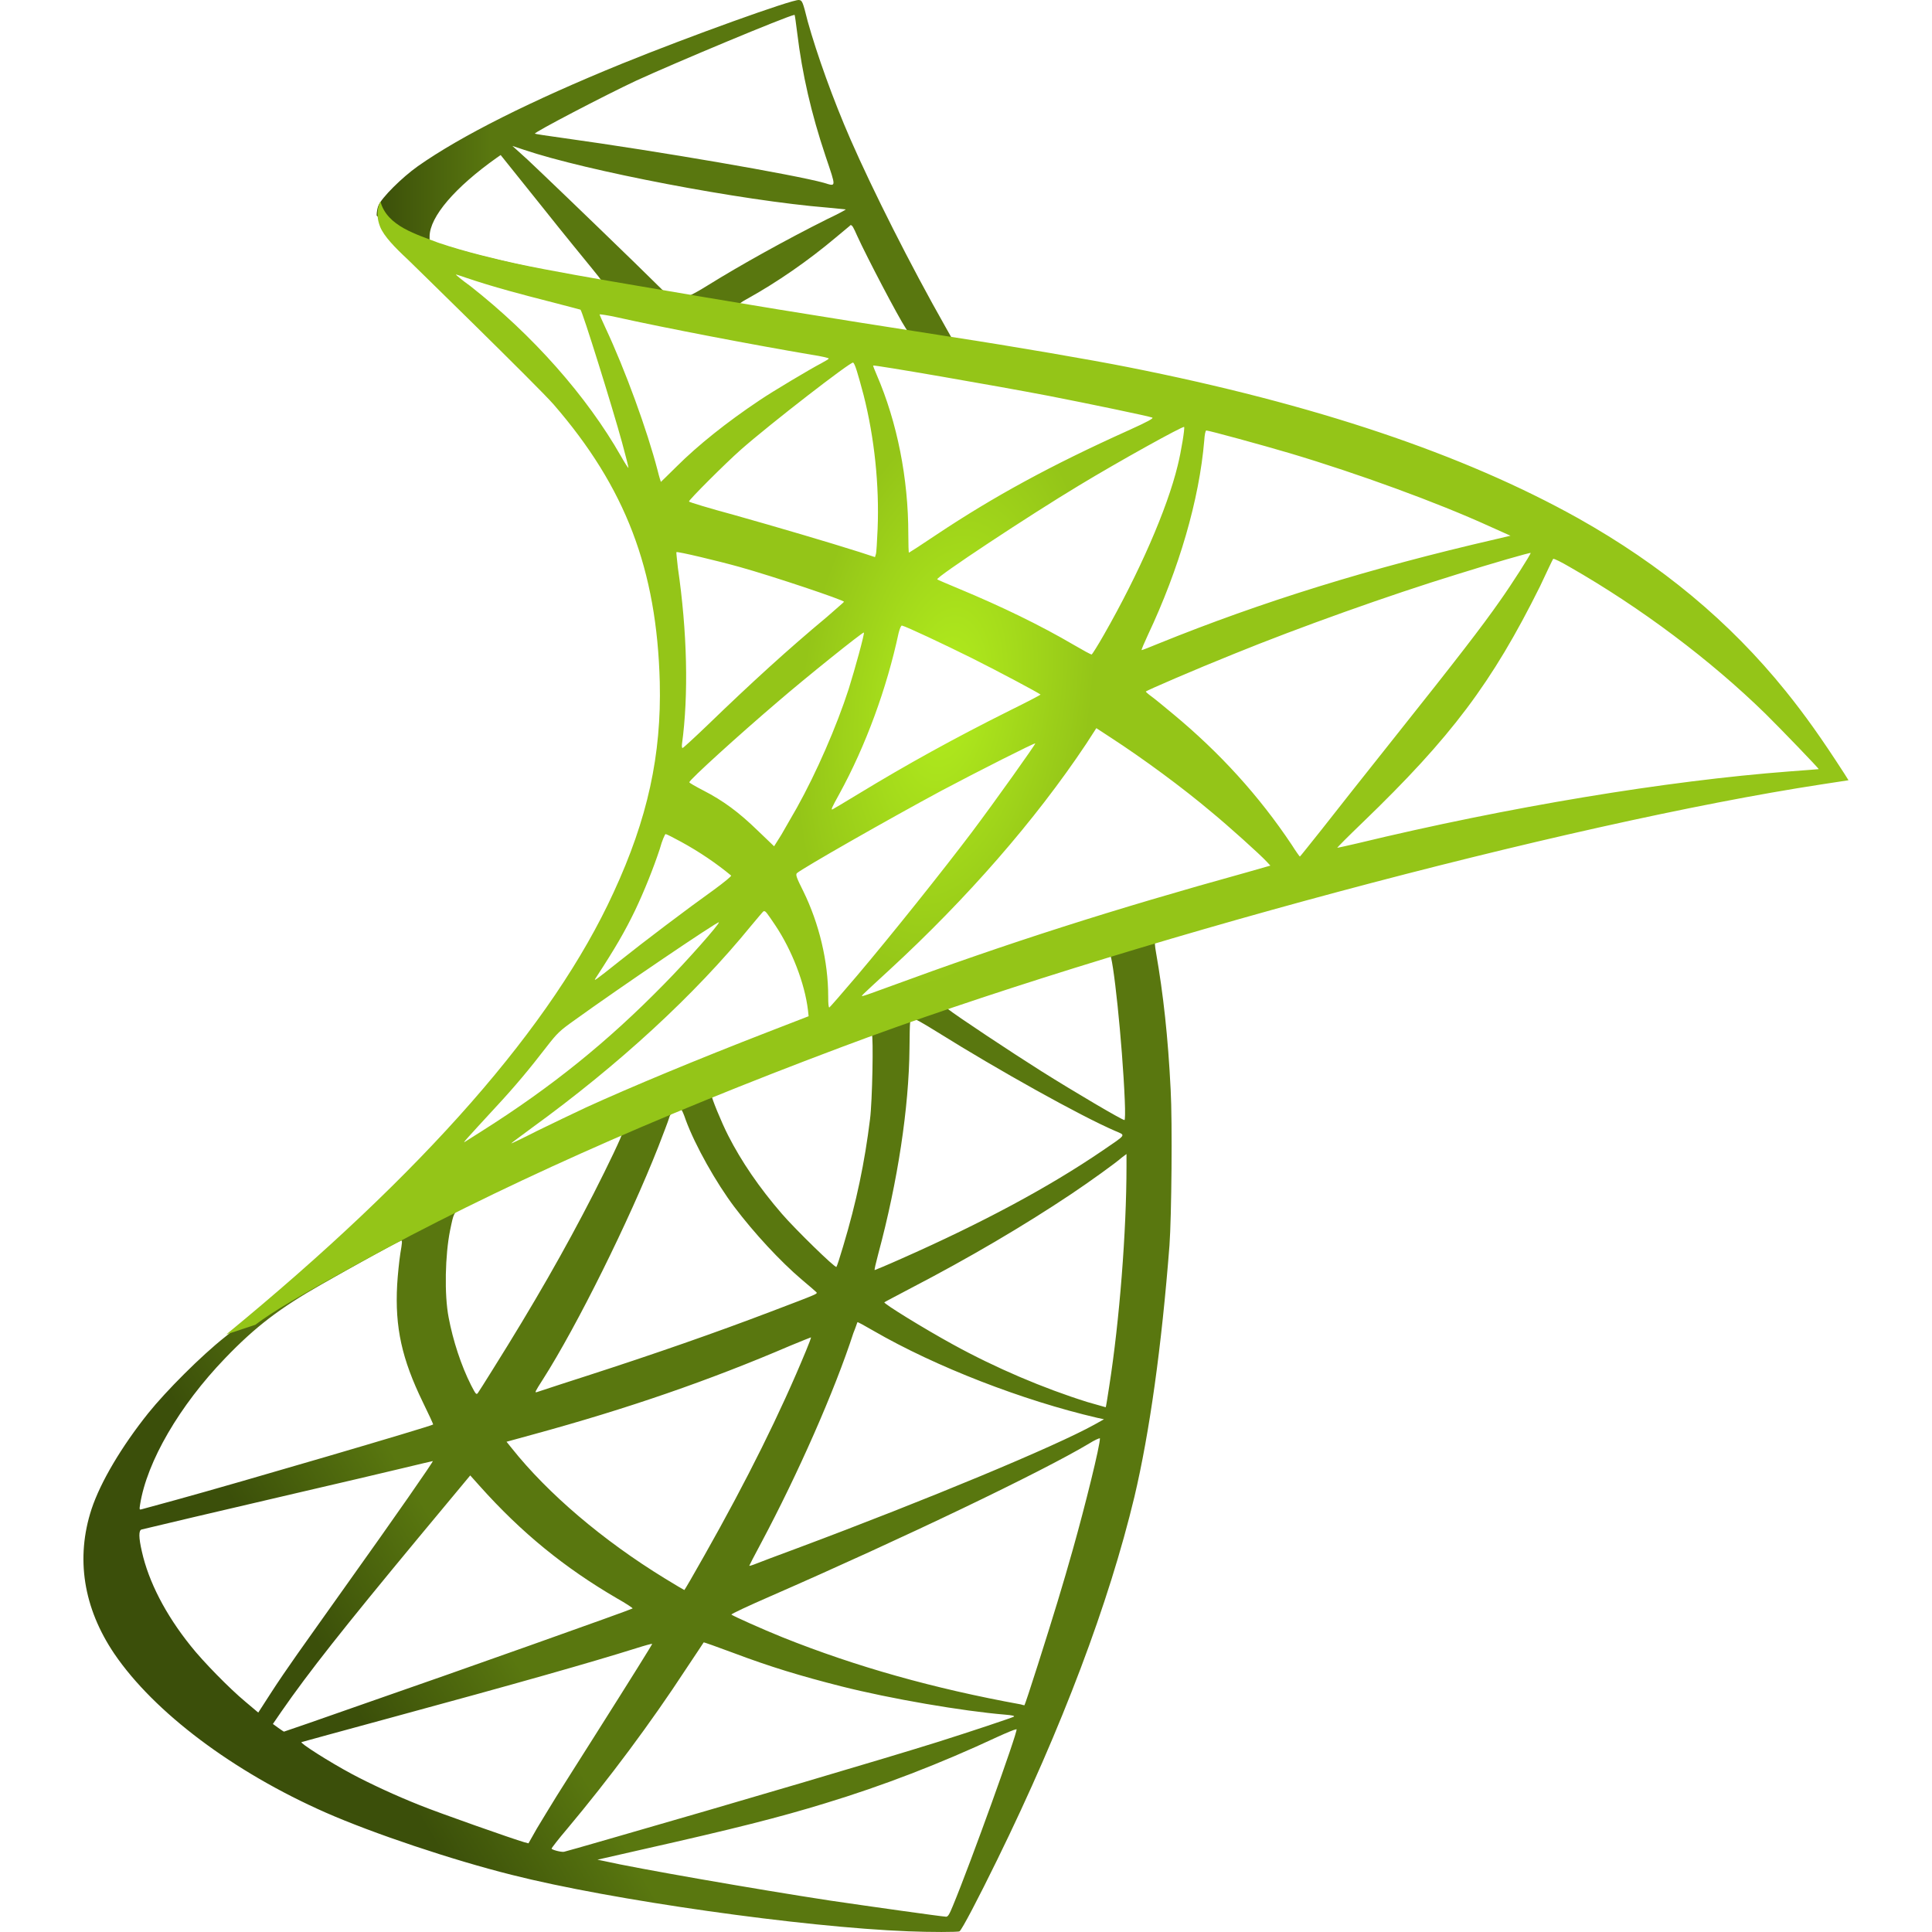 <svg width="28" height="28" viewBox="0 0 28 28" fill="none" xmlns="http://www.w3.org/2000/svg">
<g clip-path="url(#clip0_6742_66353)">
<path d="M17.36 13.071L11.753 14.902L6.875 17.055L5.51 17.416C5.162 17.746 4.798 18.081 4.404 18.42C3.971 18.793 3.569 19.132 3.259 19.378C2.916 19.649 2.408 20.158 2.149 20.48C1.763 20.963 1.458 21.476 1.327 21.87C1.094 22.582 1.208 23.303 1.657 23.968C2.234 24.816 3.382 25.68 4.722 26.27C5.404 26.57 6.553 26.956 7.417 27.172C8.854 27.537 11.634 27.931 13.164 27.99C13.474 28.003 13.889 28.003 13.906 27.99C13.94 27.969 14.177 27.516 14.453 26.952C15.394 25.032 16.072 23.231 16.441 21.692C16.661 20.76 16.835 19.518 16.949 18.047C16.979 17.636 16.992 16.259 16.966 15.792C16.928 15.03 16.86 14.411 16.754 13.805C16.737 13.716 16.733 13.635 16.741 13.631C16.758 13.618 16.809 13.601 17.5 13.402L17.36 13.071V13.071H17.36V13.071ZM16.08 13.822C16.131 13.822 16.267 15.123 16.301 15.945C16.309 16.119 16.305 16.233 16.297 16.233C16.263 16.233 15.58 15.831 15.093 15.525C14.669 15.258 13.864 14.724 13.737 14.623C13.694 14.593 13.698 14.589 14.046 14.47C14.635 14.271 16.034 13.822 16.08 13.822ZM13.224 14.762C13.262 14.762 13.359 14.818 13.592 14.962C14.466 15.508 15.652 16.17 16.161 16.39C16.318 16.458 16.335 16.432 15.975 16.678C15.203 17.204 14.241 17.721 13.063 18.242C12.855 18.335 12.681 18.407 12.677 18.407C12.669 18.407 12.694 18.302 12.728 18.174C13.012 17.119 13.173 16.051 13.181 15.195C13.186 14.771 13.186 14.771 13.224 14.758C13.215 14.762 13.22 14.762 13.224 14.762ZM12.635 14.987C12.66 15.012 12.643 15.962 12.609 16.22C12.533 16.839 12.414 17.416 12.219 18.064C12.173 18.221 12.13 18.352 12.122 18.361C12.105 18.382 11.524 17.814 11.334 17.594C11.003 17.212 10.744 16.831 10.554 16.458C10.456 16.267 10.304 15.894 10.316 15.881C10.384 15.835 12.618 14.97 12.635 14.987ZM9.863 16.076C9.867 16.076 9.871 16.076 9.875 16.081C9.884 16.089 9.914 16.157 9.939 16.233C10.075 16.602 10.38 17.144 10.643 17.492C10.931 17.873 11.308 18.28 11.622 18.547C11.723 18.632 11.817 18.712 11.829 18.725C11.855 18.751 11.863 18.746 11.172 19.009C10.371 19.314 9.498 19.619 8.498 19.942C8.259 20.019 8.02 20.096 7.782 20.175C7.744 20.188 7.756 20.166 7.867 19.993C8.362 19.217 9.117 17.695 9.541 16.619C9.613 16.432 9.685 16.246 9.697 16.203C9.714 16.144 9.736 16.123 9.791 16.093C9.82 16.085 9.85 16.076 9.863 16.076ZM9.015 16.428C9.028 16.437 8.812 16.89 8.6 17.305C8.189 18.107 7.739 18.895 7.138 19.853C7.036 20.018 6.938 20.171 6.926 20.188C6.904 20.217 6.896 20.209 6.828 20.077C6.684 19.793 6.565 19.429 6.502 19.094C6.438 18.763 6.451 18.187 6.523 17.831C6.578 17.568 6.574 17.573 6.701 17.509C7.243 17.233 8.998 16.411 9.015 16.428ZM16.326 16.725V16.903C16.326 17.848 16.224 19.145 16.076 20.09C16.051 20.255 16.029 20.391 16.025 20.395C16.025 20.395 15.902 20.361 15.758 20.319C15.123 20.12 14.432 19.827 13.809 19.484C13.398 19.259 12.8 18.891 12.817 18.874C12.821 18.869 12.999 18.776 13.207 18.666C14.038 18.234 14.834 17.767 15.525 17.305C15.784 17.132 16.174 16.852 16.258 16.776L16.326 16.725ZM5.815 17.979C5.832 17.979 5.828 18.013 5.802 18.166C5.785 18.276 5.764 18.48 5.756 18.619C5.722 19.238 5.824 19.696 6.129 20.323C6.214 20.497 6.281 20.641 6.277 20.645C6.247 20.671 3.442 21.493 2.56 21.735C2.297 21.806 2.069 21.87 2.051 21.874C2.022 21.883 2.018 21.879 2.03 21.806C2.128 21.183 2.602 20.37 3.264 19.683C3.704 19.225 4.056 18.958 4.658 18.615C5.09 18.369 5.756 18 5.807 17.983C5.807 17.979 5.811 17.979 5.815 17.979ZM12.427 19.162C12.431 19.158 12.533 19.213 12.656 19.285C13.563 19.81 14.826 20.298 15.902 20.548L16 20.569L15.864 20.645C15.3 20.959 13.448 21.73 11.554 22.438C11.278 22.54 11.007 22.642 10.956 22.663C10.905 22.684 10.859 22.697 10.859 22.692C10.859 22.688 10.935 22.54 11.033 22.358C11.562 21.366 12.096 20.158 12.368 19.319C12.402 19.238 12.423 19.166 12.427 19.162ZM11.753 19.382C11.757 19.387 11.723 19.476 11.681 19.577C11.312 20.471 10.829 21.446 10.21 22.54C10.053 22.82 9.922 23.044 9.918 23.044C9.914 23.044 9.786 22.968 9.634 22.875C8.735 22.324 7.939 21.645 7.417 20.989L7.341 20.895L7.727 20.789C9.108 20.412 10.282 20.005 11.448 19.505C11.613 19.437 11.749 19.382 11.753 19.382ZM15.941 20.844C15.945 20.942 15.729 21.815 15.551 22.447C15.402 22.976 15.275 23.392 15.042 24.125C14.94 24.447 14.851 24.714 14.847 24.714C14.843 24.714 14.817 24.71 14.792 24.701C13.533 24.472 12.406 24.155 11.346 23.731C11.05 23.612 10.626 23.421 10.6 23.4C10.592 23.392 10.846 23.273 11.168 23.133C13.097 22.29 15.097 21.332 15.784 20.921C15.864 20.87 15.928 20.844 15.941 20.844ZM6.273 21.175C6.281 21.183 5.743 21.959 4.989 23.015C4.726 23.383 4.421 23.816 4.306 23.977C4.192 24.138 4.018 24.392 3.921 24.544L3.743 24.82L3.552 24.659C3.327 24.472 2.937 24.074 2.764 23.854C2.399 23.4 2.153 22.921 2.056 22.485C2.009 22.281 2.009 22.18 2.051 22.167C2.115 22.15 3.247 21.883 4.306 21.637C4.895 21.501 5.578 21.34 5.824 21.281C6.069 21.222 6.269 21.175 6.273 21.175ZM6.815 21.383L6.951 21.535C7.561 22.218 8.184 22.722 8.939 23.163C9.074 23.239 9.176 23.307 9.168 23.311C9.138 23.332 6.548 24.252 5.349 24.667C4.675 24.905 4.12 25.096 4.116 25.096C4.111 25.096 4.073 25.07 4.031 25.04L3.955 24.985L4.077 24.807C4.476 24.231 4.976 23.599 6.065 22.285L6.815 21.383ZM10.198 23.803C10.202 23.799 10.388 23.866 10.617 23.951C11.168 24.159 11.605 24.29 12.19 24.439C12.91 24.621 13.953 24.799 14.567 24.85C14.661 24.858 14.711 24.867 14.694 24.879C14.665 24.896 14.042 25.104 13.584 25.248C12.855 25.477 10.63 26.134 8.816 26.655C8.481 26.753 8.193 26.833 8.176 26.837C8.134 26.846 7.994 26.808 7.994 26.791C7.994 26.782 8.095 26.651 8.218 26.507C8.829 25.778 9.435 24.964 9.939 24.193C10.079 23.981 10.198 23.807 10.198 23.803ZM9.452 23.824C9.456 23.828 9.155 24.311 8.629 25.142C8.405 25.494 8.155 25.892 8.066 26.032C7.981 26.168 7.854 26.38 7.782 26.498L7.659 26.715L7.595 26.698C7.443 26.655 6.37 26.278 6.086 26.163C5.735 26.024 5.37 25.854 5.099 25.71C4.76 25.528 4.336 25.256 4.37 25.248C4.378 25.244 4.959 25.087 5.658 24.896C7.515 24.392 8.545 24.099 9.219 23.888C9.341 23.849 9.447 23.82 9.452 23.824ZM14.728 25.062H14.733C14.75 25.104 14.063 27.011 13.813 27.613C13.758 27.749 13.737 27.783 13.707 27.778C13.635 27.774 12.639 27.634 12.033 27.545C10.977 27.384 9.206 27.075 8.761 26.973L8.659 26.952L9.291 26.808C10.647 26.503 11.3 26.337 11.961 26.134C12.796 25.88 13.622 25.562 14.457 25.172C14.588 25.112 14.699 25.066 14.728 25.062Z" fill="url(#paint0_linear_6742_66353)"/>
<path d="M11.579 0C11.486 -0.012 9.981 0.53 9.011 0.924C7.701 1.458 6.684 1.967 6.057 2.408C5.824 2.573 5.531 2.865 5.484 2.98C5.468 3.022 5.459 3.073 5.459 3.124L6.027 3.662L7.379 4.094L10.596 4.671L14.275 5.302L14.313 4.985C14.3 4.985 14.292 4.98 14.279 4.98L13.796 4.904L13.698 4.73C13.198 3.849 12.647 2.755 12.325 2.018C12.075 1.446 11.838 0.784 11.706 0.31C11.634 0.021 11.626 0.005 11.579 0V0H11.579V0ZM11.511 0.216H11.516C11.52 0.221 11.537 0.339 11.554 0.479C11.626 1.073 11.757 1.645 11.965 2.264C12.122 2.73 12.122 2.704 11.939 2.649C11.507 2.531 9.57 2.196 8.167 2.001C7.943 1.971 7.752 1.941 7.752 1.937C7.735 1.92 8.765 1.382 9.218 1.17C9.799 0.903 11.393 0.238 11.511 0.216ZM7.426 2.115L7.591 2.17C8.489 2.475 10.748 2.908 11.995 3.009C12.134 3.022 12.253 3.035 12.257 3.035C12.261 3.039 12.143 3.103 11.99 3.175C11.388 3.476 10.727 3.844 10.27 4.128C10.134 4.213 10.011 4.281 9.994 4.281C9.977 4.281 9.888 4.264 9.795 4.251L9.625 4.226L9.201 3.81C8.456 3.086 7.871 2.526 7.646 2.314L7.426 2.115ZM7.256 2.247L7.854 2.993C8.18 3.404 8.511 3.806 8.583 3.895C8.655 3.984 8.714 4.056 8.71 4.061C8.693 4.073 7.845 3.908 7.396 3.806C6.934 3.7 6.743 3.649 6.459 3.561L6.226 3.484V3.425C6.23 3.141 6.591 2.717 7.201 2.285L7.256 2.247ZM12.334 3.264C12.351 3.264 12.372 3.302 12.422 3.416C12.567 3.734 13.016 4.59 13.126 4.756C13.16 4.811 13.219 4.815 12.622 4.718C11.185 4.484 10.723 4.408 10.723 4.4C10.723 4.395 10.765 4.366 10.82 4.336C11.265 4.09 11.715 3.777 12.113 3.442C12.211 3.361 12.3 3.285 12.317 3.272C12.321 3.264 12.329 3.26 12.334 3.264Z" fill="url(#paint1_linear_6742_66353)"/>
<path d="M5.514 2.92C5.514 2.92 5.421 3.068 5.51 3.289C5.565 3.424 5.726 3.59 5.908 3.759C5.908 3.759 7.794 5.599 8.023 5.861C9.066 7.065 9.519 8.252 9.562 9.888C9.587 10.939 9.388 11.863 8.892 12.935C8.01 14.859 6.15 16.983 3.28 19.339L3.7 19.2C3.971 18.996 4.34 18.78 5.205 18.305C7.201 17.212 9.447 16.207 12.202 15.173C16.169 13.681 22.692 11.935 26.405 11.367L26.79 11.308L26.731 11.214C26.392 10.689 26.159 10.363 25.879 10.015C25.065 9.006 24.078 8.188 22.87 7.51C21.208 6.582 19.059 5.857 16.339 5.319C15.826 5.217 14.698 5.022 13.783 4.882C11.842 4.581 10.587 4.374 9.205 4.136C8.71 4.052 7.968 3.924 7.476 3.819C7.222 3.763 6.735 3.649 6.353 3.518C6.048 3.399 5.607 3.28 5.514 2.92ZM6.607 3.98C6.612 3.975 6.679 4.001 6.768 4.03C6.93 4.085 7.137 4.149 7.383 4.217C7.569 4.268 7.756 4.318 7.943 4.365C8.197 4.429 8.409 4.488 8.413 4.488C8.443 4.518 8.871 5.887 9.015 6.412C9.07 6.612 9.112 6.781 9.108 6.781C9.104 6.785 9.057 6.713 9.002 6.616C8.506 5.743 7.722 4.857 6.815 4.145C6.696 4.06 6.607 3.984 6.607 3.98ZM8.693 4.556C8.714 4.556 8.807 4.569 8.922 4.594C9.642 4.755 10.935 5.001 11.761 5.141C11.901 5.162 12.011 5.188 12.011 5.196C12.011 5.204 11.96 5.234 11.897 5.268C11.757 5.34 11.193 5.675 11.007 5.802C10.536 6.116 10.113 6.455 9.807 6.76C9.684 6.883 9.578 6.984 9.578 6.984C9.578 6.984 9.553 6.912 9.532 6.823C9.379 6.234 9.061 5.361 8.773 4.747C8.727 4.649 8.688 4.56 8.688 4.552C8.688 4.56 8.688 4.556 8.693 4.556ZM12.363 5.255C12.389 5.264 12.431 5.408 12.516 5.726C12.672 6.34 12.745 7.027 12.719 7.667C12.711 7.845 12.702 8.01 12.694 8.031L12.681 8.074L12.461 8.002C12.007 7.858 11.27 7.641 10.638 7.463C10.278 7.366 9.985 7.277 9.985 7.268C9.985 7.243 10.511 6.717 10.736 6.518C11.164 6.141 12.325 5.243 12.363 5.255ZM12.655 5.298C12.668 5.285 14.41 5.586 15.203 5.738C15.792 5.853 16.648 6.031 16.699 6.052C16.724 6.061 16.635 6.111 16.351 6.239C15.232 6.743 14.402 7.196 13.575 7.747C13.359 7.892 13.177 8.01 13.173 8.01C13.168 8.01 13.164 7.887 13.164 7.739C13.164 6.934 13.003 6.12 12.706 5.433C12.677 5.365 12.651 5.302 12.655 5.298ZM17.161 6.188C17.174 6.2 17.119 6.544 17.068 6.747C16.915 7.379 16.504 8.315 16 9.197C15.911 9.354 15.83 9.481 15.822 9.485C15.813 9.489 15.699 9.426 15.567 9.349C15.076 9.061 14.516 8.79 13.906 8.536C13.736 8.464 13.588 8.404 13.584 8.396C13.554 8.37 14.919 7.468 15.639 7.035C16.212 6.688 17.144 6.171 17.161 6.188ZM17.483 6.239C17.521 6.239 18.293 6.45 18.695 6.569C19.691 6.866 20.835 7.285 21.581 7.625L21.891 7.764L21.675 7.815C19.852 8.235 18.293 8.718 16.788 9.328C16.665 9.379 16.555 9.422 16.546 9.422C16.538 9.422 16.58 9.324 16.635 9.205C17.089 8.243 17.381 7.239 17.453 6.383C17.458 6.302 17.47 6.239 17.483 6.239ZM9.803 8.002C9.816 7.989 10.405 8.129 10.723 8.218C11.206 8.353 12.232 8.697 12.232 8.722C12.232 8.726 12.117 8.824 11.982 8.943C11.427 9.405 10.892 9.892 10.252 10.511C10.062 10.693 9.901 10.841 9.892 10.841C9.884 10.841 9.879 10.816 9.884 10.782C9.981 10.07 9.96 9.155 9.824 8.226C9.812 8.108 9.799 8.006 9.803 8.002ZM22.183 8.014C22.192 8.023 21.912 8.464 21.734 8.714C21.48 9.078 21.107 9.561 20.263 10.621C19.818 11.18 19.318 11.812 19.153 12.024C18.983 12.236 18.843 12.414 18.839 12.414C18.835 12.414 18.78 12.338 18.721 12.244C18.246 11.532 17.678 10.909 17.004 10.35C16.877 10.244 16.737 10.129 16.69 10.095C16.644 10.062 16.606 10.028 16.606 10.023C16.606 10.011 17.326 9.701 17.873 9.481C18.831 9.091 20.136 8.625 21.115 8.324C21.628 8.163 22.175 8.006 22.183 8.014ZM22.51 8.099C22.526 8.095 22.628 8.146 22.751 8.218C23.781 8.807 24.79 9.566 25.587 10.345C25.811 10.566 26.366 11.142 26.358 11.147C26.358 11.147 26.163 11.164 25.934 11.18C24.15 11.316 21.866 11.693 19.67 12.223C19.522 12.257 19.39 12.287 19.382 12.287C19.373 12.287 19.539 12.121 19.746 11.922C21.035 10.68 21.624 9.896 22.319 8.498C22.416 8.29 22.501 8.112 22.51 8.099C22.505 8.099 22.505 8.099 22.51 8.099ZM13.071 9.066C13.13 9.078 13.681 9.337 14.097 9.544C14.478 9.735 15.05 10.04 15.08 10.066C15.084 10.07 14.881 10.176 14.631 10.299C13.834 10.697 13.151 11.074 12.439 11.507C12.236 11.63 12.066 11.732 12.062 11.732C12.045 11.732 12.049 11.714 12.164 11.507C12.545 10.812 12.851 9.981 13.024 9.171C13.041 9.108 13.058 9.066 13.071 9.066ZM12.52 9.167C12.533 9.18 12.389 9.701 12.3 9.985C12.126 10.524 11.833 11.197 11.549 11.706C11.482 11.825 11.38 11.998 11.325 12.096L11.219 12.265L10.981 12.037C10.706 11.77 10.481 11.604 10.193 11.456C10.079 11.397 9.99 11.346 9.99 11.337C9.99 11.303 10.714 10.646 11.27 10.172C11.668 9.828 12.507 9.155 12.52 9.167ZM15.889 10.553L16.097 10.689C16.572 10.998 17.131 11.409 17.559 11.77C17.801 11.969 18.267 12.388 18.36 12.49L18.411 12.545L18.068 12.643C16.127 13.181 14.626 13.66 12.876 14.304C12.681 14.376 12.516 14.435 12.503 14.435C12.477 14.435 12.456 14.457 12.893 14.054C14.012 13.024 15.004 11.888 15.741 10.782L15.889 10.553ZM15.004 10.774C15.012 10.782 14.431 11.6 14.084 12.062C13.668 12.613 12.931 13.537 12.422 14.139C12.21 14.389 12.028 14.597 12.02 14.601C12.007 14.605 12.003 14.541 12.003 14.444C12.003 13.931 11.871 13.384 11.643 12.918C11.545 12.723 11.528 12.677 11.549 12.655C11.63 12.583 12.863 11.88 13.643 11.46C14.169 11.181 14.991 10.765 15.004 10.774ZM9.646 12.088C9.659 12.088 9.757 12.138 9.867 12.198C10.138 12.346 10.38 12.511 10.596 12.689C10.604 12.698 10.494 12.787 10.35 12.893C9.947 13.181 9.337 13.643 8.981 13.927C8.608 14.224 8.595 14.232 8.638 14.168C8.917 13.74 9.057 13.499 9.206 13.19C9.337 12.914 9.468 12.588 9.562 12.304C9.595 12.181 9.638 12.088 9.646 12.088ZM11.075 13.206C11.096 13.202 11.121 13.24 11.236 13.41C11.477 13.77 11.664 14.253 11.71 14.643L11.719 14.728L11.138 14.953C10.1 15.355 9.142 15.754 8.493 16.05C8.311 16.135 7.993 16.288 7.786 16.389C7.578 16.495 7.408 16.576 7.408 16.572C7.408 16.567 7.54 16.47 7.701 16.351C8.968 15.432 10.066 14.423 10.888 13.414C10.977 13.308 11.058 13.211 11.066 13.206L11.075 13.206ZM10.418 13.367C10.435 13.384 9.952 13.931 9.621 14.266C8.803 15.101 7.993 15.754 6.989 16.389C6.862 16.47 6.747 16.542 6.735 16.55C6.705 16.567 6.743 16.525 7.184 16.046C7.464 15.745 7.675 15.491 7.917 15.177C8.078 14.97 8.108 14.94 8.341 14.775C8.964 14.325 10.401 13.351 10.418 13.367Z" fill="url(#paint2_radial_6742_66353)"/>
</g>
<defs>
<linearGradient id="paint0_linear_6742_66353" x1="5.428" y1="25.23" x2="7.455" y2="24.032" gradientUnits="userSpaceOnUse">
<stop stop-color="#3B4F0A"/>
<stop offset="1" stop-color="#59770F"/>
</linearGradient>
<linearGradient id="paint1_linear_6742_66353" x1="5.474" y1="2.643" x2="7.105" y2="2.643" gradientUnits="userSpaceOnUse">
<stop stop-color="#3B4F0A"/>
<stop offset="1" stop-color="#59770F"/>
</linearGradient>
<radialGradient id="paint2_radial_6742_66353" cx="0" cy="0" r="1" gradientUnits="userSpaceOnUse" gradientTransform="translate(13.706 10.125) rotate(-171.457) scale(2.103 4.208)">
<stop stop-color="#B2ED1D"/>
<stop offset="1" stop-color="#94C518"/>
</radialGradient>
<clipPath id="clip0_6742_66353">
<rect width="28" height="28" fill="white"/>
</clipPath>
</defs>
</svg>
